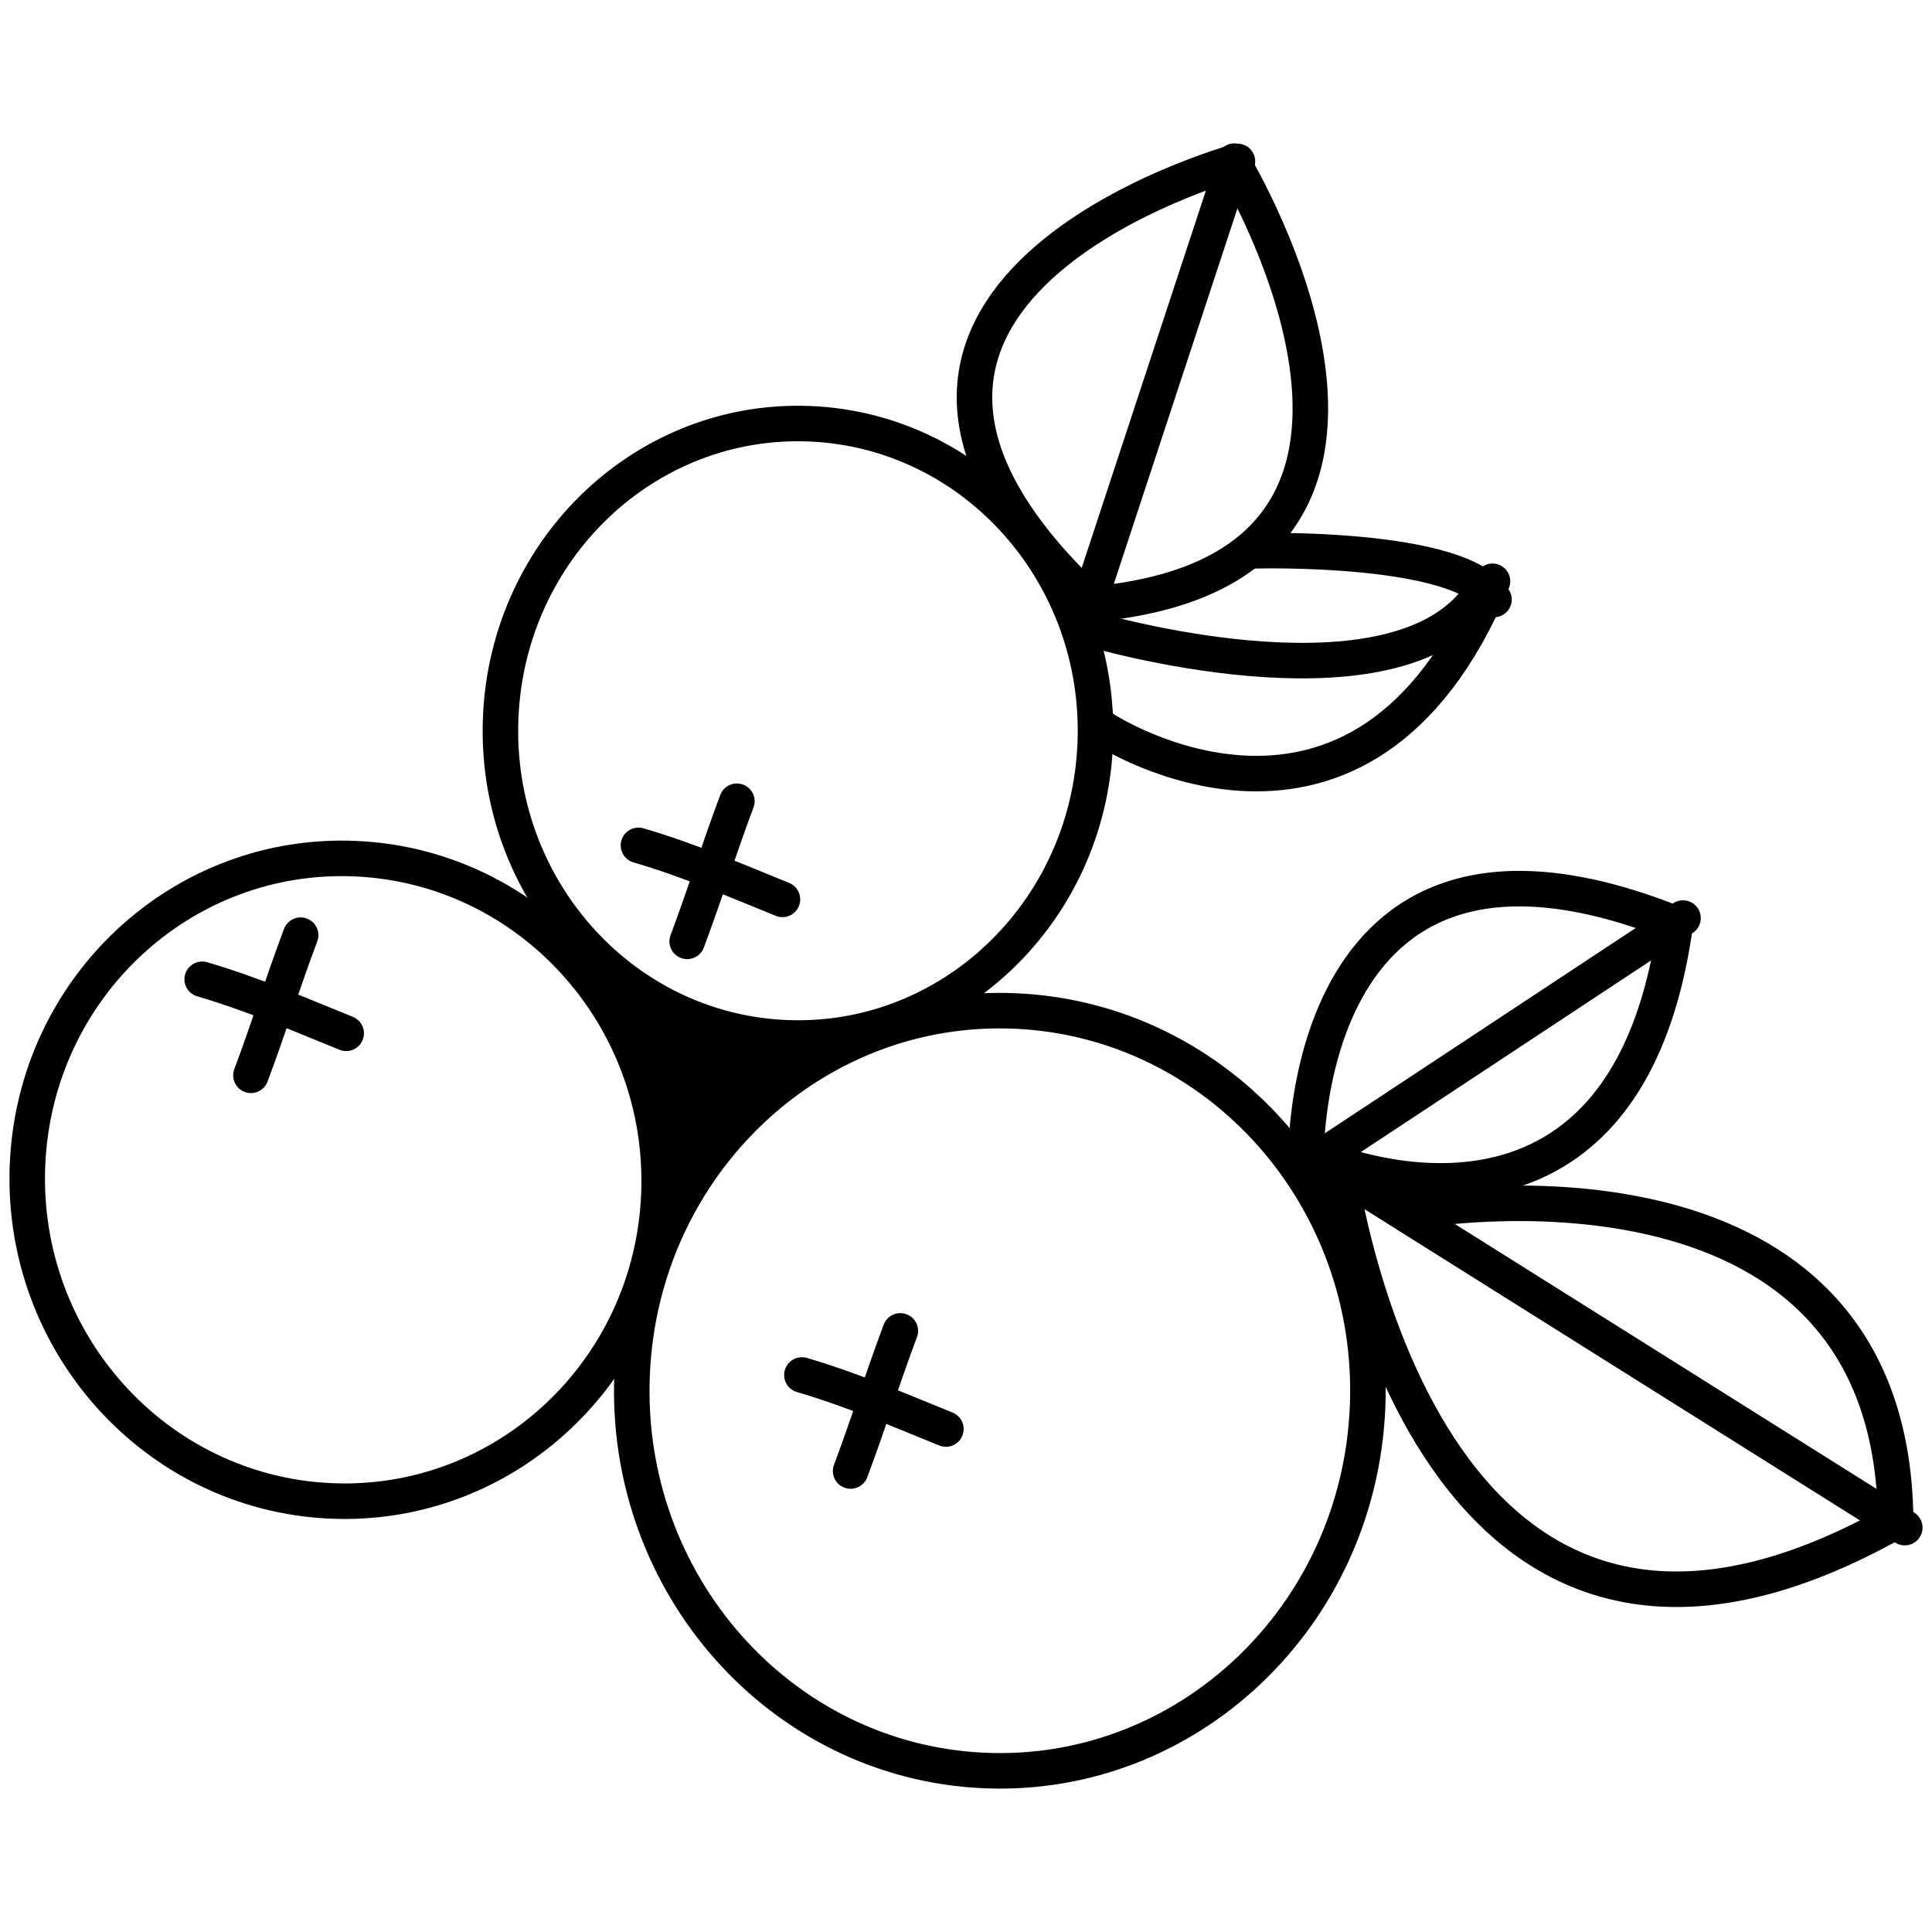 <?xml version="1.0" encoding="UTF-8" standalone="no"?>
<!DOCTYPE svg PUBLIC "-//W3C//DTD SVG 1.1//EN" "http://www.w3.org/Graphics/SVG/1.1/DTD/svg11.dtd">
<!-- Created with Vectornator (http://vectornator.io/) -->
<svg height="100%" stroke-miterlimit="10" style="fill-rule:nonzero;clip-rule:evenodd;stroke-linecap:round;stroke-linejoin:round;" version="1.1" viewBox="0 0 164 164" width="100%" xml:space="preserve" xmlns="http://www.w3.org/2000/svg" xmlns:vectornator="http://vectornator.io" xmlns:xlink="http://www.w3.org/1999/xlink">
<defs/>
<g id="Слой-1" vectornator:layerName="Слой 1">
<g opacity="1">
<path d="M30.24 72.892C45.041 73.574 56.543 86.33 55.932 101.383C55.321 116.436 42.826 128.085 28.026 127.403C13.225 126.721 1.722 113.965 2.334 98.912C2.945 83.86 15.439 72.21 30.24 72.892Z" fill="none" opacity="1" stroke="#000000" stroke-linecap="butt" stroke-linejoin="round" stroke-width="3.015"/>
<path d="M86.224 85.82C103.464 86.591 116.834 101.648 116.088 119.451C115.341 137.253 100.76 151.06 83.521 150.289C66.281 149.519 52.91 134.462 53.657 116.659C54.404 98.856 68.984 85.049 86.224 85.82Z" fill="none" opacity="1" stroke="#000000" stroke-linecap="butt" stroke-linejoin="round" stroke-width="3.015"/>
<path d="M68.828 35.975C82.764 36.598 93.573 48.769 92.969 63.16C92.366 77.551 80.579 88.713 66.643 88.089C52.707 87.466 41.899 75.295 42.502 60.904C43.106 46.513 54.892 35.352 68.828 35.975Z" fill="none" opacity="1" stroke="#000000" stroke-linecap="butt" stroke-linejoin="round" stroke-width="3.015"/>
<path d="M111.692 98.511L142.864 77.93" fill="none" opacity="1" stroke="#000000" stroke-linecap="butt" stroke-linejoin="round" stroke-width="3.015"/>
<path d="M113.129 99.168L161.69 129.674" fill="none" opacity="1" stroke="#000000" stroke-linecap="butt" stroke-linejoin="round" stroke-width="3.015"/>
<path d="M104.774 13.68L92.38 51.332L104.774 13.68Z" fill="none" opacity="1" stroke="#000000" stroke-linecap="butt" stroke-linejoin="round" stroke-width="3.015"/>
<path d="M105.043 13.701C105.043 13.701 64.335 24.85 92.866 51.333" fill="none" opacity="1" stroke="#000000" stroke-linecap="butt" stroke-linejoin="round" stroke-width="3.015"/>
<path d="M113.4 97.556C113.4 97.556 119.538 151.655 160.03 129.637" fill="none" opacity="1" stroke="#000000" stroke-linecap="butt" stroke-linejoin="round" stroke-width="3.015"/>
<path d="M110.849 98.872C110.849 98.872 109.914 66.044 141.399 78.09" fill="none" opacity="1" stroke="#000000" stroke-linecap="butt" stroke-linejoin="round" stroke-width="3.015"/>
<path d="M111.949 98.191C111.949 98.191 137.519 109.465 142.113 79.131" fill="none" opacity="1" stroke="#000000" stroke-linecap="butt" stroke-linejoin="round" stroke-width="3.015"/>
<path d="M120.217 102.782C120.217 102.782 159.958 95.767 160.899 128.253" fill="none" opacity="1" stroke="#000000" stroke-linecap="butt" stroke-linejoin="round" stroke-width="3.015"/>
<path d="M104.763 13.973C104.763 13.973 125.652 48.593 92.356 51.321" fill="none" opacity="1" stroke="#000000" stroke-linecap="butt" stroke-linejoin="round" stroke-width="3.015"/>
<path d="M93.713 61.882C93.713 61.882 115.516 76.132 126.693 49.343" fill="none" opacity="1" stroke="#000000" stroke-linecap="butt" stroke-linejoin="round" stroke-width="3.015"/>
<path d="M105.886 46.932" fill="none" opacity="1" stroke="#000000" stroke-linecap="butt" stroke-linejoin="round" stroke-width="3.015"/>
<path d="M106.63 46.753C106.63 46.753 123.992 46.284 126.819 50.891" fill="none" opacity="1" stroke="#000000" stroke-linecap="butt" stroke-linejoin="round" stroke-width="3.015"/>
<path d="M92.798 53.448C92.798 53.448 117.415 60.699 125.174 51.121" fill="none" opacity="1" stroke="#000000" stroke-linecap="butt" stroke-linejoin="round" stroke-width="3.015"/>
</g>
<path d="M62.551 68.013C61.071 71.951 59.812 75.971 58.332 79.909" fill="none" opacity="1" stroke="#000000" stroke-linecap="round" stroke-linejoin="round" stroke-width="3.015"/>
<path d="M76.425 112.974C74.945 116.912 73.687 120.931 72.206 124.87" fill="none" opacity="1" stroke="#000000" stroke-linecap="round" stroke-linejoin="round" stroke-width="3.015"/>
<path d="M25.519 79.383C24.038 83.322 22.78 87.341 21.3 91.28" fill="none" opacity="1" stroke="#000000" stroke-linecap="round" stroke-linejoin="round" stroke-width="3.015"/>
<path d="M54.196 71.758C58.448 73 62.349 74.699 66.419 76.345" fill="none" opacity="1" stroke="#000000" stroke-linecap="round" stroke-linejoin="round" stroke-width="3.015"/>
<path d="M68.07 116.718C72.322 117.96 76.223 119.659 80.293 121.305" fill="none" opacity="1" stroke="#000000" stroke-linecap="round" stroke-linejoin="round" stroke-width="3.015"/>
<path d="M17.163 83.128C21.415 84.37 25.316 86.069 29.386 87.715" fill="none" opacity="1" stroke="#000000" stroke-linecap="round" stroke-linejoin="round" stroke-width="3.015"/>
<path d="M59.733 96.54C58.635 96.979 59.477 95.28 59.565 95.079C60.092 93.862 61.334 92.825 62.319 91.988C62.773 91.602 63.233 91.203 63.724 90.864C63.967 90.695 64.719 90.49 64.454 90.358C63.986 90.124 62.874 91.129 62.543 91.37C60.604 92.78 59.28 95.383 58.891 97.72C58.804 98.238 59.105 99.968 58.104 99.968C57.907 99.968 57.991 99.623 57.991 99.518C57.991 97.903 58.397 96.343 58.497 94.741C58.594 93.195 58.44 91.395 57.654 90.021C57.209 89.242 56.25 88.589 55.687 87.885C55.235 87.32 55.102 86.772 54.788 86.143C54.741 86.048 54.658 85.871 54.563 85.918C54.428 85.986 54.754 86.532 54.788 86.593C55.315 87.516 56.02 87.743 57.036 87.998C58.73 88.421 60.344 88.261 62.038 88.56C63.615 88.838 64.566 89.568 66.309 89.459C67.141 89.407 68.203 89.576 69.006 89.346C69.081 89.325 69.231 89.367 69.231 89.29C69.231 89.29 68.494 89.342 68.444 89.346C68.047 89.382 67.663 89.38 67.264 89.403C65.386 89.507 63.548 89.909 61.7 90.077C61.228 90.12 59.822 90.017 59.733 90.639C59.659 91.162 59.882 91.685 60.071 92.156C60.073 92.163 60.344 92.797 60.352 92.775C60.447 92.487 60.158 91.802 60.071 91.538C58.9 88.026 56.213 91.394 56.699 93.337C56.895 94.122 58.247 94.024 58.722 93.618C59.567 92.893 58.672 91.434 58.216 90.808C58.147 90.713 57.487 89.795 57.261 89.965C56.501 90.535 57.68 93.479 58.328 92.831C58.897 92.263 56.736 89.439 56.361 89.065C56.239 88.943 56.09 88.606 55.968 88.728C55.734 88.962 56.57 91.622 56.755 92.044C56.869 92.305 57.002 92.56 57.092 92.831C57.137 92.966 57.16 93.325 57.261 93.224C57.34 93.145 57.273 92.999 57.261 92.887C57.119 91.608 56.978 90.61 57.261 89.29C57.275 89.223 57.412 88.527 57.542 88.56C58.148 88.711 56.475 93.562 57.317 93.842C58.41 94.207 61.566 89.018 62.656 89.29C62.695 89.3 61.911 90.266 61.869 90.302C61.578 90.548 59.272 92.522 59.958 92.718C61.169 93.064 63.607 90.246 65.129 90.246" fill="none" opacity="1" stroke="#000000" stroke-linecap="round" stroke-linejoin="round" stroke-width="3.015"/>
</g>
</svg>
